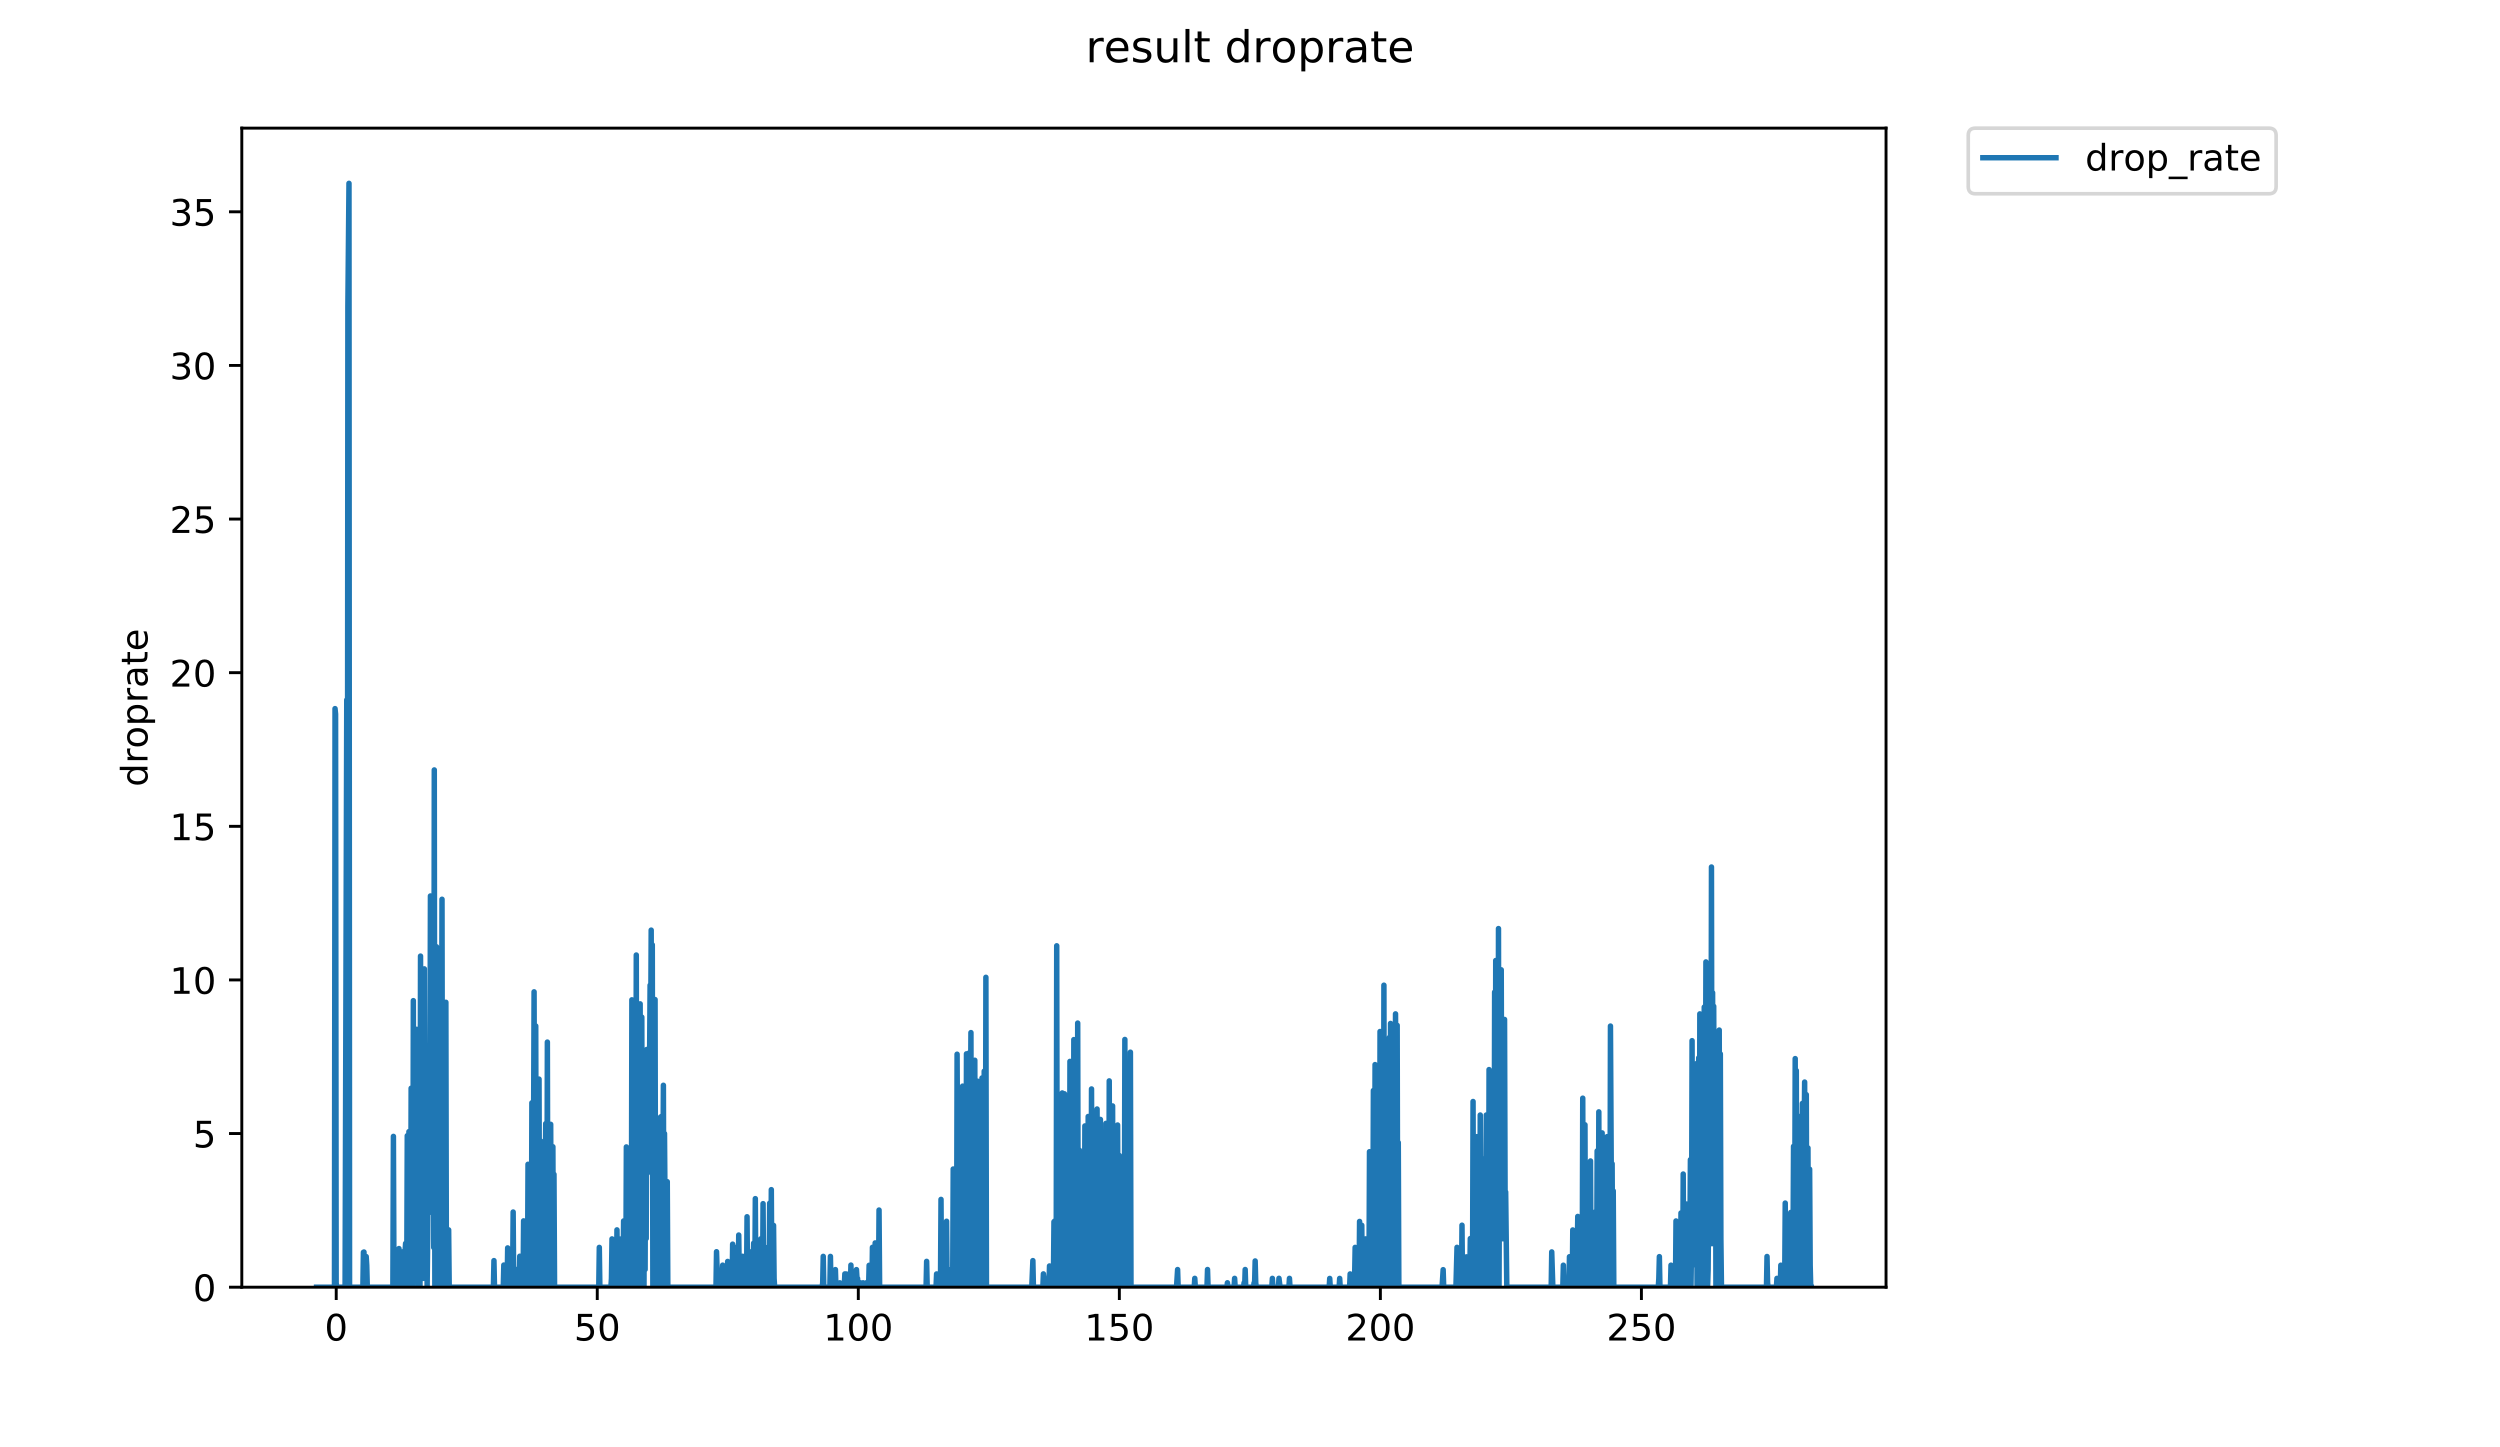 <?xml version="1.0" encoding="utf-8" standalone="no"?>
<!DOCTYPE svg PUBLIC "-//W3C//DTD SVG 1.1//EN"
  "http://www.w3.org/Graphics/SVG/1.1/DTD/svg11.dtd">
<!-- Created with matplotlib (https://matplotlib.org/) -->
<svg height="396pt" version="1.1" viewBox="0 0 684 396" width="684pt" xmlns="http://www.w3.org/2000/svg" xmlns:xlink="http://www.w3.org/1999/xlink">
 <defs>
  <style type="text/css">
*{stroke-linecap:butt;stroke-linejoin:round;}
  </style>
 </defs>
 <g id="figure_1">
  <g id="patch_1">
   <path d="M 0 396 
L 684 396 
L 684 0 
L 0 0 
z
" style="fill:#ffffff;"/>
  </g>
  <g id="axes_1">
   <g id="patch_2">
    <path d="M 66.159 352.174 
L 516.019 352.174 
L 516.019 35.062 
L 66.159 35.062 
z
" style="fill:#ffffff;"/>
   </g>
   <g id="matplotlib.axis_1">
    <g id="xtick_1">
     <g id="line2d_1">
      <defs>
       <path d="M 0 0 
L 0 3.5 
" id="mcf4b67a0f1" style="stroke:#000000;stroke-width:0.8;"/>
      </defs>
      <g>
       <use style="stroke:#000000;stroke-width:0.8;" x="91.991" xlink:href="#mcf4b67a0f1" y="352.174"/>
      </g>
     </g>
     <g id="text_1">
      <!-- 0 -->
      <defs>
       <path d="M 31.781 66.406 
Q 24.172 66.406 20.328 58.906 
Q 16.5 51.422 16.5 36.375 
Q 16.5 21.391 20.328 13.891 
Q 24.172 6.391 31.781 6.391 
Q 39.453 6.391 43.281 13.891 
Q 47.125 21.391 47.125 36.375 
Q 47.125 51.422 43.281 58.906 
Q 39.453 66.406 31.781 66.406 
z
M 31.781 74.219 
Q 44.047 74.219 50.516 64.516 
Q 56.984 54.828 56.984 36.375 
Q 56.984 17.969 50.516 8.266 
Q 44.047 -1.422 31.781 -1.422 
Q 19.531 -1.422 13.062 8.266 
Q 6.594 17.969 6.594 36.375 
Q 6.594 54.828 13.062 64.516 
Q 19.531 74.219 31.781 74.219 
z
" id="DejaVuSans-48"/>
      </defs>
      <g transform="translate(88.81 366.773)scale(0.1 -0.1)">
       <use xlink:href="#DejaVuSans-48"/>
      </g>
     </g>
    </g>
    <g id="xtick_2">
     <g id="line2d_2">
      <g>
       <use style="stroke:#000000;stroke-width:0.8;" x="163.411" xlink:href="#mcf4b67a0f1" y="352.174"/>
      </g>
     </g>
     <g id="text_2">
      <!-- 50 -->
      <defs>
       <path d="M 10.797 72.906 
L 49.516 72.906 
L 49.516 64.594 
L 19.828 64.594 
L 19.828 46.734 
Q 21.969 47.469 24.109 47.828 
Q 26.266 48.188 28.422 48.188 
Q 40.625 48.188 47.75 41.5 
Q 54.891 34.812 54.891 23.391 
Q 54.891 11.625 47.562 5.094 
Q 40.234 -1.422 26.906 -1.422 
Q 22.312 -1.422 17.547 -0.641 
Q 12.797 0.141 7.719 1.703 
L 7.719 11.625 
Q 12.109 9.234 16.797 8.062 
Q 21.484 6.891 26.703 6.891 
Q 35.156 6.891 40.078 11.328 
Q 45.016 15.766 45.016 23.391 
Q 45.016 31 40.078 35.438 
Q 35.156 39.891 26.703 39.891 
Q 22.75 39.891 18.812 39.016 
Q 14.891 38.141 10.797 36.281 
z
" id="DejaVuSans-53"/>
      </defs>
      <g transform="translate(157.049 366.773)scale(0.1 -0.1)">
       <use xlink:href="#DejaVuSans-53"/>
       <use x="63.623" xlink:href="#DejaVuSans-48"/>
      </g>
     </g>
    </g>
    <g id="xtick_3">
     <g id="line2d_3">
      <g>
       <use style="stroke:#000000;stroke-width:0.8;" x="234.831" xlink:href="#mcf4b67a0f1" y="352.174"/>
      </g>
     </g>
     <g id="text_3">
      <!-- 100 -->
      <defs>
       <path d="M 12.406 8.297 
L 28.516 8.297 
L 28.516 63.922 
L 10.984 60.406 
L 10.984 69.391 
L 28.422 72.906 
L 38.281 72.906 
L 38.281 8.297 
L 54.391 8.297 
L 54.391 0 
L 12.406 0 
z
" id="DejaVuSans-49"/>
      </defs>
      <g transform="translate(225.288 366.773)scale(0.1 -0.1)">
       <use xlink:href="#DejaVuSans-49"/>
       <use x="63.623" xlink:href="#DejaVuSans-48"/>
       <use x="127.246" xlink:href="#DejaVuSans-48"/>
      </g>
     </g>
    </g>
    <g id="xtick_4">
     <g id="line2d_4">
      <g>
       <use style="stroke:#000000;stroke-width:0.8;" x="306.252" xlink:href="#mcf4b67a0f1" y="352.174"/>
      </g>
     </g>
     <g id="text_4">
      <!-- 150 -->
      <g transform="translate(296.708 366.773)scale(0.1 -0.1)">
       <use xlink:href="#DejaVuSans-49"/>
       <use x="63.623" xlink:href="#DejaVuSans-53"/>
       <use x="127.246" xlink:href="#DejaVuSans-48"/>
      </g>
     </g>
    </g>
    <g id="xtick_5">
     <g id="line2d_5">
      <g>
       <use style="stroke:#000000;stroke-width:0.8;" x="377.672" xlink:href="#mcf4b67a0f1" y="352.174"/>
      </g>
     </g>
     <g id="text_5">
      <!-- 200 -->
      <defs>
       <path d="M 19.188 8.297 
L 53.609 8.297 
L 53.609 0 
L 7.328 0 
L 7.328 8.297 
Q 12.938 14.109 22.625 23.891 
Q 32.328 33.688 34.812 36.531 
Q 39.547 41.844 41.422 45.531 
Q 43.312 49.219 43.312 52.781 
Q 43.312 58.594 39.234 62.25 
Q 35.156 65.922 28.609 65.922 
Q 23.969 65.922 18.812 64.312 
Q 13.672 62.703 7.812 59.422 
L 7.812 69.391 
Q 13.766 71.781 18.938 73 
Q 24.125 74.219 28.422 74.219 
Q 39.75 74.219 46.484 68.547 
Q 53.219 62.891 53.219 53.422 
Q 53.219 48.922 51.531 44.891 
Q 49.859 40.875 45.406 35.406 
Q 44.188 33.984 37.641 27.219 
Q 31.109 20.453 19.188 8.297 
z
" id="DejaVuSans-50"/>
      </defs>
      <g transform="translate(368.128 366.773)scale(0.1 -0.1)">
       <use xlink:href="#DejaVuSans-50"/>
       <use x="63.623" xlink:href="#DejaVuSans-48"/>
       <use x="127.246" xlink:href="#DejaVuSans-48"/>
      </g>
     </g>
    </g>
    <g id="xtick_6">
     <g id="line2d_6">
      <g>
       <use style="stroke:#000000;stroke-width:0.8;" x="449.092" xlink:href="#mcf4b67a0f1" y="352.174"/>
      </g>
     </g>
     <g id="text_6">
      <!-- 250 -->
      <g transform="translate(439.548 366.773)scale(0.1 -0.1)">
       <use xlink:href="#DejaVuSans-50"/>
       <use x="63.623" xlink:href="#DejaVuSans-53"/>
       <use x="127.246" xlink:href="#DejaVuSans-48"/>
      </g>
     </g>
    </g>
   </g>
   <g id="matplotlib.axis_2">
    <g id="ytick_1">
     <g id="line2d_7">
      <defs>
       <path d="M 0 0 
L -3.5 0 
" id="m6156bc38c0" style="stroke:#000000;stroke-width:0.8;"/>
      </defs>
      <g>
       <use style="stroke:#000000;stroke-width:0.8;" x="66.159" xlink:href="#m6156bc38c0" y="352.174"/>
      </g>
     </g>
     <g id="text_7">
      <!-- 0 -->
      <g transform="translate(52.796 355.973)scale(0.1 -0.1)">
       <use xlink:href="#DejaVuSans-48"/>
      </g>
     </g>
    </g>
    <g id="ytick_2">
     <g id="line2d_8">
      <g>
       <use style="stroke:#000000;stroke-width:0.8;" x="66.159" xlink:href="#m6156bc38c0" y="310.142"/>
      </g>
     </g>
     <g id="text_8">
      <!-- 5 -->
      <g transform="translate(52.796 313.942)scale(0.1 -0.1)">
       <use xlink:href="#DejaVuSans-53"/>
      </g>
     </g>
    </g>
    <g id="ytick_3">
     <g id="line2d_9">
      <g>
       <use style="stroke:#000000;stroke-width:0.8;" x="66.159" xlink:href="#m6156bc38c0" y="268.11"/>
      </g>
     </g>
     <g id="text_9">
      <!-- 10 -->
      <g transform="translate(46.434 271.91)scale(0.1 -0.1)">
       <use xlink:href="#DejaVuSans-49"/>
       <use x="63.623" xlink:href="#DejaVuSans-48"/>
      </g>
     </g>
    </g>
    <g id="ytick_4">
     <g id="line2d_10">
      <g>
       <use style="stroke:#000000;stroke-width:0.8;" x="66.159" xlink:href="#m6156bc38c0" y="226.079"/>
      </g>
     </g>
     <g id="text_10">
      <!-- 15 -->
      <g transform="translate(46.434 229.878)scale(0.1 -0.1)">
       <use xlink:href="#DejaVuSans-49"/>
       <use x="63.623" xlink:href="#DejaVuSans-53"/>
      </g>
     </g>
    </g>
    <g id="ytick_5">
     <g id="line2d_11">
      <g>
       <use style="stroke:#000000;stroke-width:0.8;" x="66.159" xlink:href="#m6156bc38c0" y="184.047"/>
      </g>
     </g>
     <g id="text_11">
      <!-- 20 -->
      <g transform="translate(46.434 187.846)scale(0.1 -0.1)">
       <use xlink:href="#DejaVuSans-50"/>
       <use x="63.623" xlink:href="#DejaVuSans-48"/>
      </g>
     </g>
    </g>
    <g id="ytick_6">
     <g id="line2d_12">
      <g>
       <use style="stroke:#000000;stroke-width:0.8;" x="66.159" xlink:href="#m6156bc38c0" y="142.015"/>
      </g>
     </g>
     <g id="text_12">
      <!-- 25 -->
      <g transform="translate(46.434 145.814)scale(0.1 -0.1)">
       <use xlink:href="#DejaVuSans-50"/>
       <use x="63.623" xlink:href="#DejaVuSans-53"/>
      </g>
     </g>
    </g>
    <g id="ytick_7">
     <g id="line2d_13">
      <g>
       <use style="stroke:#000000;stroke-width:0.8;" x="66.159" xlink:href="#m6156bc38c0" y="99.983"/>
      </g>
     </g>
     <g id="text_13">
      <!-- 30 -->
      <defs>
       <path d="M 40.578 39.312 
Q 47.656 37.797 51.625 33 
Q 55.609 28.219 55.609 21.188 
Q 55.609 10.406 48.188 4.484 
Q 40.766 -1.422 27.094 -1.422 
Q 22.516 -1.422 17.656 -0.516 
Q 12.797 0.391 7.625 2.203 
L 7.625 11.719 
Q 11.719 9.328 16.594 8.109 
Q 21.484 6.891 26.812 6.891 
Q 36.078 6.891 40.938 10.547 
Q 45.797 14.203 45.797 21.188 
Q 45.797 27.641 41.281 31.266 
Q 36.766 34.906 28.719 34.906 
L 20.219 34.906 
L 20.219 43.016 
L 29.109 43.016 
Q 36.375 43.016 40.234 45.922 
Q 44.094 48.828 44.094 54.297 
Q 44.094 59.906 40.109 62.906 
Q 36.141 65.922 28.719 65.922 
Q 24.656 65.922 20.016 65.031 
Q 15.375 64.156 9.812 62.312 
L 9.812 71.094 
Q 15.438 72.656 20.344 73.438 
Q 25.25 74.219 29.594 74.219 
Q 40.828 74.219 47.359 69.109 
Q 53.906 64.016 53.906 55.328 
Q 53.906 49.266 50.438 45.094 
Q 46.969 40.922 40.578 39.312 
z
" id="DejaVuSans-51"/>
      </defs>
      <g transform="translate(46.434 103.782)scale(0.1 -0.1)">
       <use xlink:href="#DejaVuSans-51"/>
       <use x="63.623" xlink:href="#DejaVuSans-48"/>
      </g>
     </g>
    </g>
    <g id="ytick_8">
     <g id="line2d_14">
      <g>
       <use style="stroke:#000000;stroke-width:0.8;" x="66.159" xlink:href="#m6156bc38c0" y="57.951"/>
      </g>
     </g>
     <g id="text_14">
      <!-- 35 -->
      <g transform="translate(46.434 61.75)scale(0.1 -0.1)">
       <use xlink:href="#DejaVuSans-51"/>
       <use x="63.623" xlink:href="#DejaVuSans-53"/>
      </g>
     </g>
    </g>
    <g id="text_15">
     <!-- droprate -->
     <defs>
      <path d="M 45.406 46.391 
L 45.406 75.984 
L 54.391 75.984 
L 54.391 0 
L 45.406 0 
L 45.406 8.203 
Q 42.578 3.328 38.25 0.953 
Q 33.938 -1.422 27.875 -1.422 
Q 17.969 -1.422 11.734 6.484 
Q 5.516 14.406 5.516 27.297 
Q 5.516 40.188 11.734 48.094 
Q 17.969 56 27.875 56 
Q 33.938 56 38.25 53.625 
Q 42.578 51.266 45.406 46.391 
z
M 14.797 27.297 
Q 14.797 17.391 18.875 11.75 
Q 22.953 6.109 30.078 6.109 
Q 37.203 6.109 41.297 11.75 
Q 45.406 17.391 45.406 27.297 
Q 45.406 37.203 41.297 42.844 
Q 37.203 48.484 30.078 48.484 
Q 22.953 48.484 18.875 42.844 
Q 14.797 37.203 14.797 27.297 
z
" id="DejaVuSans-100"/>
      <path d="M 41.109 46.297 
Q 39.594 47.172 37.812 47.578 
Q 36.031 48 33.891 48 
Q 26.266 48 22.188 43.047 
Q 18.109 38.094 18.109 28.812 
L 18.109 0 
L 9.078 0 
L 9.078 54.688 
L 18.109 54.688 
L 18.109 46.188 
Q 20.953 51.172 25.484 53.578 
Q 30.031 56 36.531 56 
Q 37.453 56 38.578 55.875 
Q 39.703 55.766 41.062 55.516 
z
" id="DejaVuSans-114"/>
      <path d="M 30.609 48.391 
Q 23.391 48.391 19.188 42.75 
Q 14.984 37.109 14.984 27.297 
Q 14.984 17.484 19.156 11.844 
Q 23.344 6.203 30.609 6.203 
Q 37.797 6.203 41.984 11.859 
Q 46.188 17.531 46.188 27.297 
Q 46.188 37.016 41.984 42.703 
Q 37.797 48.391 30.609 48.391 
z
M 30.609 56 
Q 42.328 56 49.016 48.375 
Q 55.719 40.766 55.719 27.297 
Q 55.719 13.875 49.016 6.219 
Q 42.328 -1.422 30.609 -1.422 
Q 18.844 -1.422 12.172 6.219 
Q 5.516 13.875 5.516 27.297 
Q 5.516 40.766 12.172 48.375 
Q 18.844 56 30.609 56 
z
" id="DejaVuSans-111"/>
      <path d="M 18.109 8.203 
L 18.109 -20.797 
L 9.078 -20.797 
L 9.078 54.688 
L 18.109 54.688 
L 18.109 46.391 
Q 20.953 51.266 25.266 53.625 
Q 29.594 56 35.594 56 
Q 45.562 56 51.781 48.094 
Q 58.016 40.188 58.016 27.297 
Q 58.016 14.406 51.781 6.484 
Q 45.562 -1.422 35.594 -1.422 
Q 29.594 -1.422 25.266 0.953 
Q 20.953 3.328 18.109 8.203 
z
M 48.688 27.297 
Q 48.688 37.203 44.609 42.844 
Q 40.531 48.484 33.406 48.484 
Q 26.266 48.484 22.188 42.844 
Q 18.109 37.203 18.109 27.297 
Q 18.109 17.391 22.188 11.75 
Q 26.266 6.109 33.406 6.109 
Q 40.531 6.109 44.609 11.75 
Q 48.688 17.391 48.688 27.297 
z
" id="DejaVuSans-112"/>
      <path d="M 34.281 27.484 
Q 23.391 27.484 19.188 25 
Q 14.984 22.516 14.984 16.5 
Q 14.984 11.719 18.141 8.906 
Q 21.297 6.109 26.703 6.109 
Q 34.188 6.109 38.703 11.406 
Q 43.219 16.703 43.219 25.484 
L 43.219 27.484 
z
M 52.203 31.203 
L 52.203 0 
L 43.219 0 
L 43.219 8.297 
Q 40.141 3.328 35.547 0.953 
Q 30.953 -1.422 24.312 -1.422 
Q 15.922 -1.422 10.953 3.297 
Q 6 8.016 6 15.922 
Q 6 25.141 12.172 29.828 
Q 18.359 34.516 30.609 34.516 
L 43.219 34.516 
L 43.219 35.406 
Q 43.219 41.609 39.141 45 
Q 35.062 48.391 27.688 48.391 
Q 23 48.391 18.547 47.266 
Q 14.109 46.141 10.016 43.891 
L 10.016 52.203 
Q 14.938 54.109 19.578 55.047 
Q 24.219 56 28.609 56 
Q 40.484 56 46.344 49.844 
Q 52.203 43.703 52.203 31.203 
z
" id="DejaVuSans-97"/>
      <path d="M 18.312 70.219 
L 18.312 54.688 
L 36.812 54.688 
L 36.812 47.703 
L 18.312 47.703 
L 18.312 18.016 
Q 18.312 11.328 20.141 9.422 
Q 21.969 7.516 27.594 7.516 
L 36.812 7.516 
L 36.812 0 
L 27.594 0 
Q 17.188 0 13.234 3.875 
Q 9.281 7.766 9.281 18.016 
L 9.281 47.703 
L 2.688 47.703 
L 2.688 54.688 
L 9.281 54.688 
L 9.281 70.219 
z
" id="DejaVuSans-116"/>
      <path d="M 56.203 29.594 
L 56.203 25.203 
L 14.891 25.203 
Q 15.484 15.922 20.484 11.062 
Q 25.484 6.203 34.422 6.203 
Q 39.594 6.203 44.453 7.469 
Q 49.312 8.734 54.109 11.281 
L 54.109 2.781 
Q 49.266 0.734 44.188 -0.344 
Q 39.109 -1.422 33.891 -1.422 
Q 20.797 -1.422 13.156 6.188 
Q 5.516 13.812 5.516 26.812 
Q 5.516 40.234 12.766 48.109 
Q 20.016 56 32.328 56 
Q 43.359 56 49.781 48.891 
Q 56.203 41.797 56.203 29.594 
z
M 47.219 32.234 
Q 47.125 39.594 43.094 43.984 
Q 39.062 48.391 32.422 48.391 
Q 24.906 48.391 20.391 44.141 
Q 15.875 39.891 15.188 32.172 
z
" id="DejaVuSans-101"/>
     </defs>
     <g transform="translate(40.354 215.236)rotate(-90)scale(0.1 -0.1)">
      <use xlink:href="#DejaVuSans-100"/>
      <use x="63.477" xlink:href="#DejaVuSans-114"/>
      <use x="104.559" xlink:href="#DejaVuSans-111"/>
      <use x="165.74" xlink:href="#DejaVuSans-112"/>
      <use x="229.217" xlink:href="#DejaVuSans-114"/>
      <use x="270.33" xlink:href="#DejaVuSans-97"/>
      <use x="331.609" xlink:href="#DejaVuSans-116"/>
      <use x="370.818" xlink:href="#DejaVuSans-101"/>
     </g>
    </g>
   </g>
   <g id="line2d_15">
    <path clip-path="url(#pba460efc8a)" d="M 86.607 352.174 
L 91.513 352.174 
L 91.664 193.88 
L 91.814 195.384 
L 91.97 351.002 
L 92.129 352.174 
L 94.417 352.174 
L 94.873 191.482 
L 95.026 310.322 
L 95.178 83.835 
L 95.482 50.163 
L 95.638 352.174 
L 99.279 352.174 
L 99.431 342.621 
L 99.582 342.553 
L 99.736 352.174 
L 100.038 352.174 
L 100.191 343.804 
L 100.341 346.152 
L 100.494 352.174 
L 107.487 352.174 
L 107.638 310.916 
L 107.793 352.174 
L 108.999 352.174 
L 109.154 341.607 
L 109.305 352.174 
L 109.912 352.174 
L 110.062 342.512 
L 110.214 352.174 
L 110.668 352.174 
L 110.818 342.526 
L 110.97 340.199 
L 111.122 352.174 
L 111.273 352.174 
L 111.427 310.734 
L 111.578 343.792 
L 111.73 352.174 
L 111.884 309.61 
L 112.186 352.174 
L 112.336 350.965 
L 112.487 297.744 
L 112.637 308.693 
L 112.787 352.174 
L 112.938 352.174 
L 113.089 273.779 
L 113.239 346.126 
L 113.39 342.512 
L 113.692 282.422 
L 113.843 342.512 
L 113.995 281.623 
L 114.146 322.108 
L 114.297 326.81 
L 114.448 352.174 
L 114.599 330.465 
L 114.903 352.174 
L 115.054 261.588 
L 115.354 348.551 
L 115.505 291.697 
L 115.655 349.762 
L 115.805 279.601 
L 115.956 349.752 
L 116.106 265.087 
L 116.259 322.449 
L 116.561 335.289 
L 116.711 313.524 
L 116.862 352.174 
L 117.013 338.888 
L 117.164 286.03 
L 117.314 319.516 
L 117.617 304.206 
L 117.767 245.14 
L 117.918 331.671 
L 118.219 255.41 
L 118.369 301.373 
L 118.52 287.046 
L 118.67 341.319 
L 118.821 210.657 
L 118.972 352.174 
L 119.125 284.781 
L 119.276 323.187 
L 119.426 259.039 
L 119.576 352.174 
L 119.727 300.238 
L 120.029 352.174 
L 120.179 324.355 
L 120.33 327.983 
L 120.483 336.673 
L 120.634 307.74 
L 120.784 302.654 
L 120.935 246.039 
L 121.086 352.174 
L 121.236 312.144 
L 121.386 320.771 
L 121.537 303.792 
L 121.687 352.174 
L 121.838 329.193 
L 121.989 274.226 
L 122.14 352.174 
L 122.598 352.174 
L 122.749 336.495 
L 122.904 352.174 
L 134.995 352.174 
L 135.144 344.906 
L 135.294 352.174 
L 137.694 352.174 
L 137.844 346.118 
L 137.994 352.174 
L 138.745 352.174 
L 138.897 341.427 
L 139.049 352.174 
L 140.099 352.174 
L 140.249 349.752 
L 140.399 331.612 
L 140.55 352.174 
L 141.151 352.174 
L 141.301 347.336 
L 141.452 352.174 
L 141.602 352.174 
L 141.752 347.336 
L 141.904 352.174 
L 142.055 352.174 
L 142.205 343.707 
L 142.654 352.174 
L 142.804 348.535 
L 142.954 352.174 
L 143.105 352.174 
L 143.255 334.031 
L 143.409 352.174 
L 143.561 352.174 
L 143.711 340.096 
L 143.861 352.174 
L 144.312 352.174 
L 144.464 318.549 
L 144.614 346.144 
L 144.768 352.174 
L 145.069 321.892 
L 145.219 352.174 
L 145.37 352.174 
L 145.521 301.736 
L 145.673 352.174 
L 145.823 303.862 
L 145.974 312.487 
L 146.125 271.367 
L 146.276 324.434 
L 146.426 309.901 
L 146.576 280.708 
L 146.727 352.174 
L 146.877 300.164 
L 147.028 312.374 
L 147.179 352.174 
L 147.329 352.174 
L 147.479 295.243 
L 147.631 352.174 
L 147.782 352.174 
L 147.932 312.202 
L 148.082 352.174 
L 148.534 352.174 
L 148.685 323.228 
L 148.845 328.254 
L 149.005 339.678 
L 149.307 307.421 
L 149.608 352.174 
L 149.759 285.115 
L 149.91 352.174 
L 150.06 352.174 
L 150.211 313.524 
L 150.361 352.174 
L 150.515 347.445 
L 150.666 307.613 
L 150.816 346.118 
L 150.966 348.546 
L 151.117 317.097 
L 151.268 313.745 
L 151.419 352.174 
L 151.569 321.288 
L 151.727 352.174 
L 163.82 352.174 
L 163.97 341.288 
L 164.121 352.174 
L 167.14 352.174 
L 167.291 349.765 
L 167.443 338.964 
L 167.593 352.174 
L 168.649 352.174 
L 168.799 336.495 
L 168.951 352.174 
L 169.556 352.174 
L 169.708 339.002 
L 169.859 352.174 
L 170.315 352.174 
L 170.466 349.765 
L 170.616 334.057 
L 170.767 352.174 
L 171.219 352.174 
L 171.371 313.8 
L 171.672 352.174 
L 172.126 352.174 
L 172.277 323.393 
L 172.427 323.103 
L 172.578 347.329 
L 172.728 349.759 
L 172.879 273.553 
L 173.18 340.113 
L 173.482 317.097 
L 173.633 352.174 
L 173.786 292.723 
L 173.936 334.083 
L 174.088 261.294 
L 174.241 352.174 
L 174.391 285.935 
L 174.543 287.139 
L 174.844 352.174 
L 174.995 338.907 
L 175.146 274.651 
L 175.296 352.174 
L 175.445 352.174 
L 175.596 278.285 
L 175.746 352.174 
L 175.897 328.053 
L 176.047 329.193 
L 176.2 352.174 
L 176.351 290.752 
L 176.501 347.336 
L 176.651 302.583 
L 176.801 338.85 
L 176.952 287.139 
L 177.104 320.995 
L 177.258 320.116 
L 177.411 298.819 
L 177.713 291.784 
L 177.866 269.547 
L 178.016 284.537 
L 178.166 254.482 
L 178.316 320.681 
L 178.468 258.503 
L 178.618 352.174 
L 178.769 286.952 
L 178.919 292.906 
L 179.073 326.163 
L 179.226 273.476 
L 179.376 352.174 
L 179.526 308.568 
L 179.676 352.174 
L 179.977 308.693 
L 180.128 352.174 
L 180.28 349.776 
L 180.432 325.942 
L 180.587 329.836 
L 180.743 305.601 
L 180.899 352.174 
L 181.05 305.405 
L 181.202 310.142 
L 181.353 324.632 
L 181.504 296.932 
L 181.656 352.174 
L 181.807 310.142 
L 182.111 352.174 
L 182.413 352.174 
L 182.564 323.311 
L 182.716 352.174 
L 195.891 352.174 
L 196.041 342.47 
L 196.345 352.174 
L 197.412 352.174 
L 197.727 346.144 
L 197.878 352.174 
L 198.935 352.174 
L 199.091 345.13 
L 199.242 352.174 
L 200.295 352.174 
L 200.45 340.401 
L 200.6 352.174 
L 201.209 352.174 
L 201.359 341.304 
L 201.509 352.174 
L 201.965 352.174 
L 202.117 337.906 
L 202.27 349.796 
L 202.421 352.174 
L 202.874 352.174 
L 203.025 344.938 
L 203.175 343.719 
L 203.329 352.174 
L 203.48 352.174 
L 203.631 349.762 
L 203.784 352.174 
L 204.24 352.174 
L 204.391 332.905 
L 204.541 352.174 
L 204.993 352.174 
L 205.143 342.498 
L 205.295 342.553 
L 205.447 352.174 
L 205.901 352.174 
L 206.201 340.131 
L 206.354 352.174 
L 206.506 352.174 
L 206.656 327.948 
L 206.807 352.174 
L 206.958 352.174 
L 207.111 343.898 
L 207.262 352.174 
L 207.412 352.174 
L 207.566 345.05 
L 207.716 352.174 
L 207.867 352.174 
L 208.018 350.968 
L 208.169 338.945 
L 208.321 352.174 
L 208.623 352.174 
L 208.774 329.324 
L 208.925 350.97 
L 209.076 352.174 
L 209.227 352.174 
L 209.377 344.906 
L 209.527 350.965 
L 209.677 352.174 
L 209.828 341.351 
L 209.979 350.97 
L 210.129 352.174 
L 210.279 352.174 
L 210.431 349.783 
L 210.582 329.193 
L 210.732 352.174 
L 210.882 352.174 
L 211.032 325.487 
L 211.186 352.174 
L 211.491 352.174 
L 211.641 335.265 
L 211.792 349.765 
L 211.946 352.174 
L 224.936 352.174 
L 225.087 350.97 
L 225.238 343.744 
L 225.389 352.174 
L 227.053 352.174 
L 227.204 343.756 
L 227.355 352.174 
L 228.265 352.174 
L 228.567 347.364 
L 228.717 352.174 
L 229.633 352.174 
L 229.785 350.978 
L 229.939 352.174 
L 230.997 352.174 
L 231.147 348.546 
L 231.297 348.54 
L 231.448 352.174 
L 231.599 348.566 
L 231.75 352.174 
L 232.659 352.174 
L 232.81 346.126 
L 232.961 352.174 
L 233.721 352.174 
L 233.872 348.566 
L 234.023 352.174 
L 234.325 347.364 
L 234.476 349.765 
L 234.627 349.769 
L 234.779 352.174 
L 235.233 352.174 
L 235.383 350.963 
L 235.534 352.174 
L 235.986 352.174 
L 236.137 350.973 
L 236.288 352.174 
L 236.89 352.174 
L 237.041 350.966 
L 237.191 352.174 
L 237.644 352.174 
L 237.795 346.187 
L 237.946 352.174 
L 238.547 352.174 
L 238.697 341.273 
L 238.847 352.174 
L 239.299 352.174 
L 239.449 340.061 
L 239.6 350.963 
L 239.75 352.174 
L 239.9 341.288 
L 240.2 352.174 
L 240.35 352.174 
L 240.506 331.07 
L 240.665 352.174 
L 253.372 352.174 
L 253.527 345.11 
L 253.681 352.174 
L 256.098 352.174 
L 256.249 348.556 
L 256.401 348.582 
L 256.553 352.174 
L 257.31 352.174 
L 257.461 328.156 
L 257.614 352.174 
L 258.829 352.174 
L 258.981 334.135 
L 259.132 352.174 
L 259.889 352.174 
L 260.041 347.377 
L 260.192 352.174 
L 260.647 352.174 
L 260.799 319.842 
L 260.951 352.174 
L 261.101 352.174 
L 261.252 348.556 
L 261.405 325.942 
L 261.557 352.174 
L 261.708 352.174 
L 261.86 288.435 
L 262.161 352.174 
L 262.313 311.226 
L 262.614 352.174 
L 262.765 312.487 
L 262.916 329.324 
L 263.067 305.339 
L 263.218 352.174 
L 263.371 297.168 
L 263.521 340.113 
L 263.671 306.145 
L 263.821 352.174 
L 263.972 311.049 
L 264.123 314.732 
L 264.274 352.174 
L 264.427 288.328 
L 264.888 352.174 
L 265.042 288.148 
L 265.197 348.667 
L 265.649 282.521 
L 265.799 352.174 
L 266.102 309.656 
L 266.252 343.707 
L 266.402 313.524 
L 266.553 332.793 
L 266.705 290.082 
L 266.856 352.174 
L 267.159 299.485 
L 267.311 352.174 
L 267.462 295.812 
L 267.613 324.514 
L 267.764 307.549 
L 267.915 352.174 
L 268.216 303.722 
L 268.368 352.174 
L 268.522 348.612 
L 268.674 294.939 
L 268.824 352.174 
L 268.976 352.174 
L 269.131 346.296 
L 269.281 293.076 
L 269.434 352.174 
L 269.585 352.174 
L 269.738 267.394 
L 269.889 352.174 
L 282.292 352.174 
L 282.593 344.906 
L 282.743 352.174 
L 285.324 352.174 
L 285.474 348.535 
L 285.624 349.755 
L 285.776 352.174 
L 286.989 352.174 
L 287.146 346.369 
L 287.298 352.174 
L 288.056 352.174 
L 288.209 350.98 
L 288.361 334.288 
L 288.514 334.109 
L 288.664 352.174 
L 288.965 352.174 
L 289.117 258.77 
L 289.268 352.174 
L 289.873 352.174 
L 290.027 321.26 
L 290.177 352.174 
L 290.481 352.174 
L 290.631 299.03 
L 290.782 349.755 
L 290.932 352.174 
L 291.082 352.174 
L 291.233 299.259 
L 291.384 352.174 
L 291.535 352.174 
L 291.686 336.562 
L 291.987 352.174 
L 292.137 307.485 
L 292.588 352.174 
L 292.738 290.398 
L 292.889 350.968 
L 293.04 352.174 
L 293.19 352.174 
L 293.345 314.286 
L 293.497 352.174 
L 293.648 352.174 
L 293.798 284.439 
L 293.949 352.174 
L 294.105 352.174 
L 294.406 335.289 
L 294.557 352.174 
L 294.708 352.174 
L 294.859 279.913 
L 295.009 352.174 
L 295.16 352.174 
L 295.31 314.678 
L 295.463 352.174 
L 295.614 352.174 
L 295.764 321.979 
L 295.915 352.174 
L 296.065 352.174 
L 296.366 325.602 
L 296.517 352.174 
L 296.668 352.174 
L 296.821 308.056 
L 296.972 352.174 
L 297.122 352.174 
L 297.273 344.917 
L 297.423 352.174 
L 297.577 352.174 
L 297.728 305.472 
L 297.88 352.174 
L 298.485 352.174 
L 298.639 297.94 
L 298.789 352.174 
L 298.94 352.174 
L 299.097 312.642 
L 299.4 352.174 
L 299.551 352.174 
L 299.701 309.901 
L 299.852 352.174 
L 300.004 352.174 
L 300.157 303.424 
L 300.307 352.174 
L 300.461 352.174 
L 300.616 309.966 
L 300.767 352.174 
L 300.918 352.174 
L 301.068 306.277 
L 301.218 352.174 
L 301.373 352.174 
L 301.524 319.98 
L 301.831 352.174 
L 302.434 352.174 
L 302.584 307.356 
L 302.735 352.174 
L 302.885 352.174 
L 303.036 319.516 
L 303.186 352.174 
L 303.338 352.174 
L 303.489 295.731 
L 303.644 352.174 
L 303.795 352.174 
L 303.946 342.526 
L 304.1 352.174 
L 304.253 352.174 
L 304.403 302.583 
L 304.553 352.174 
L 304.709 352.174 
L 304.86 333.069 
L 305.011 348.556 
L 305.164 352.174 
L 305.317 318.929 
L 305.468 347.384 
L 305.621 352.174 
L 305.773 307.804 
L 305.926 347.411 
L 306.078 352.174 
L 306.235 316.13 
L 306.54 352.174 
L 306.692 352.174 
L 306.845 321.216 
L 306.997 352.174 
L 307.15 352.174 
L 307.302 329.487 
L 307.454 352.174 
L 307.606 352.174 
L 307.759 284.4 
L 307.912 352.174 
L 308.214 320.906 
L 308.366 352.174 
L 308.518 352.174 
L 308.669 296.853 
L 308.821 342.635 
L 308.975 352.174 
L 309.126 352.174 
L 309.279 287.876 
L 309.438 352.174 
L 321.891 352.174 
L 322.193 347.35 
L 322.346 352.174 
L 326.739 352.174 
L 326.89 349.759 
L 327.044 352.174 
L 330.227 352.174 
L 330.378 347.343 
L 330.53 352.174 
L 335.672 352.174 
L 335.822 350.965 
L 335.973 352.174 
L 337.641 352.174 
L 337.791 349.762 
L 337.943 352.174 
L 340.229 352.174 
L 340.38 350.97 
L 340.531 352.174 
L 340.681 347.343 
L 340.832 352.174 
L 342.957 352.174 
L 343.111 350.997 
L 343.262 350.97 
L 343.414 344.999 
L 343.567 350.98 
L 343.719 352.174 
L 347.971 352.174 
L 348.121 349.762 
L 348.272 352.174 
L 349.778 352.174 
L 349.928 349.748 
L 350.228 352.174 
L 352.643 352.174 
L 352.794 349.759 
L 352.945 352.174 
L 363.659 352.174 
L 363.811 349.779 
L 363.963 352.174 
L 366.383 352.174 
L 366.534 349.776 
L 366.685 352.174 
L 369.251 352.174 
L 369.402 348.546 
L 369.553 352.174 
L 370.467 352.174 
L 370.617 349.769 
L 370.768 341.288 
L 370.92 352.174 
L 371.827 352.174 
L 371.978 334.186 
L 372.129 352.174 
L 372.43 352.174 
L 372.58 335.24 
L 372.731 352.174 
L 373.332 352.174 
L 373.483 341.273 
L 373.634 338.964 
L 373.785 352.174 
L 374.087 352.174 
L 374.238 343.756 
L 374.39 352.174 
L 374.541 352.174 
L 374.693 315.105 
L 374.844 352.174 
L 374.997 352.174 
L 375.302 339.002 
L 375.454 352.174 
L 375.607 340.25 
L 375.759 298.364 
L 375.911 352.174 
L 376.064 352.174 
L 376.216 291.276 
L 376.366 352.174 
L 376.667 352.174 
L 376.825 297.977 
L 376.976 348.582 
L 377.127 330.496 
L 377.277 332.821 
L 377.427 344.896 
L 377.578 282.222 
L 377.729 352.174 
L 377.879 302.439 
L 378.03 328.122 
L 378.183 325.904 
L 378.334 352.174 
L 378.486 350.98 
L 378.638 269.547 
L 378.789 352.174 
L 378.941 331.846 
L 379.093 328.224 
L 379.243 332.394 
L 379.394 327.983 
L 379.544 352.174 
L 379.695 346.144 
L 379.998 300.755 
L 380.15 283.82 
L 380.301 340.148 
L 380.452 280.016 
L 380.604 352.174 
L 380.755 295.488 
L 380.906 352.174 
L 381.056 330.496 
L 381.208 324.632 
L 381.36 342.581 
L 381.511 302.937 
L 381.663 352.174 
L 381.813 277.397 
L 382.115 334.083 
L 382.267 280.529 
L 382.419 352.174 
L 382.57 312.601 
L 382.724 352.174 
L 394.545 352.174 
L 394.848 347.384 
L 395 352.174 
L 398.34 352.174 
L 398.64 341.273 
L 398.79 352.174 
L 399.851 352.174 
L 400.001 335.216 
L 400.153 352.174 
L 401.066 352.174 
L 401.218 343.875 
L 401.369 352.174 
L 401.521 352.174 
L 401.672 344.958 
L 401.823 352.174 
L 401.973 352.174 
L 402.125 349.789 
L 402.276 338.869 
L 402.427 352.174 
L 402.727 352.174 
L 402.877 350.963 
L 403.028 301.373 
L 403.178 352.174 
L 403.329 352.174 
L 403.48 334.057 
L 403.631 346.161 
L 403.781 338.869 
L 403.932 352.174 
L 404.082 310.99 
L 404.232 352.174 
L 404.383 352.174 
L 404.542 318.733 
L 404.694 352.174 
L 404.845 352.174 
L 404.995 305.069 
L 405.146 342.498 
L 405.296 337.618 
L 405.446 352.174 
L 405.596 317.047 
L 405.746 352.174 
L 405.896 335.24 
L 406.046 338.85 
L 406.347 324.355 
L 406.497 331.582 
L 406.648 305.069 
L 406.799 352.174 
L 407.101 308.755 
L 407.252 352.174 
L 407.405 292.639 
L 407.558 298.516 
L 407.708 331.7 
L 407.859 332.849 
L 408.01 347.371 
L 408.163 324.749 
L 408.315 352.174 
L 408.468 299.709 
L 408.621 306.991 
L 408.774 350.985 
L 408.927 271.435 
L 409.079 350.978 
L 409.23 262.796 
L 409.382 352.174 
L 409.534 271.483 
L 409.684 284.73 
L 409.835 352.174 
L 409.985 254.059 
L 410.136 352.174 
L 410.286 309.84 
L 410.438 317.248 
L 410.588 313.58 
L 410.739 265.336 
L 410.889 319.563 
L 411.039 315.888 
L 411.19 338.926 
L 411.341 286.03 
L 411.493 337.722 
L 411.644 278.919 
L 411.795 328.156 
L 411.949 326.126 
L 412.26 352.174 
L 424.404 352.174 
L 424.555 342.526 
L 424.856 352.174 
L 427.584 352.174 
L 427.735 346.161 
L 427.888 352.174 
L 429.252 352.174 
L 429.405 343.839 
L 429.557 352.174 
L 430.159 352.174 
L 430.311 336.518 
L 430.463 352.174 
L 431.376 352.174 
L 431.676 332.821 
L 431.829 352.174 
L 432.283 352.174 
L 432.433 335.265 
L 432.586 334.263 
L 432.736 352.174 
L 432.887 352.174 
L 433.038 300.461 
L 433.19 352.174 
L 433.342 352.174 
L 433.494 336.629 
L 433.646 307.74 
L 433.797 352.174 
L 433.948 352.174 
L 434.101 319.022 
L 434.254 352.174 
L 435.01 352.174 
L 435.163 317.644 
L 435.316 352.174 
L 435.92 352.174 
L 436.073 334.237 
L 436.224 352.174 
L 436.375 352.174 
L 436.526 331.552 
L 436.677 352.174 
L 436.829 352.174 
L 436.979 314.893 
L 437.132 352.174 
L 437.285 352.174 
L 437.436 304.206 
L 437.589 352.174 
L 437.739 352.174 
L 437.891 326.883 
L 438.042 352.174 
L 438.192 352.174 
L 438.343 309.961 
L 438.497 343.863 
L 438.649 352.174 
L 438.799 352.174 
L 438.95 348.561 
L 439.101 352.174 
L 439.252 317.298 
L 439.406 352.174 
L 439.557 352.174 
L 439.708 310.99 
L 439.859 325.829 
L 440.01 352.174 
L 440.163 320.025 
L 440.314 323.475 
L 440.467 352.174 
L 440.62 280.732 
L 440.928 335.645 
L 441.078 318.404 
L 441.229 350.968 
L 441.381 325.829 
L 441.536 352.174 
L 453.701 352.174 
L 453.853 349.776 
L 454.004 343.816 
L 454.159 352.174 
L 457.036 352.174 
L 457.187 346.152 
L 457.339 347.384 
L 457.491 352.174 
L 458.4 352.174 
L 458.551 334.057 
L 458.703 352.174 
L 459.765 352.174 
L 459.917 331.875 
L 460.071 352.174 
L 460.374 352.174 
L 460.526 321.216 
L 460.678 352.174 
L 461.13 352.174 
L 461.432 329.422 
L 461.584 352.174 
L 461.736 352.174 
L 461.889 331.903 
L 462.042 330.802 
L 462.192 352.174 
L 462.343 341.304 
L 462.494 317.298 
L 462.647 352.174 
L 462.799 341.412 
L 462.95 284.73 
L 463.101 346.152 
L 463.253 342.621 
L 463.404 315.992 
L 463.555 320.95 
L 463.707 306.54 
L 463.86 320.161 
L 464.163 291.015 
L 464.313 352.174 
L 464.465 293.497 
L 464.616 328.156 
L 464.77 289.422 
L 464.921 348.561 
L 465.072 277.397 
L 465.222 296.535 
L 465.373 352.174 
L 465.678 334.288 
L 465.83 352.174 
L 465.981 293.245 
L 466.132 337.804 
L 466.284 275.535 
L 466.436 316.249 
L 466.586 311.109 
L 466.738 263.18 
L 466.889 352.174 
L 467.041 297.09 
L 467.191 352.174 
L 467.342 347.364 
L 467.647 310.142 
L 467.8 335.409 
L 467.953 288.238 
L 468.105 324.71 
L 468.257 237.215 
L 468.41 340.267 
L 468.566 271.613 
L 468.717 323.393 
L 468.869 275.316 
L 469.022 316.654 
L 469.324 284.827 
L 469.474 352.174 
L 469.624 321.892 
L 469.774 337.618 
L 469.924 288.068 
L 470.076 291.102 
L 470.228 334.263 
L 470.381 281.823 
L 470.532 352.174 
L 470.683 288.344 
L 470.835 338.964 
L 470.992 352.174 
L 483.304 352.174 
L 483.456 343.78 
L 483.608 350.98 
L 483.76 352.174 
L 486.024 352.174 
L 486.175 349.762 
L 486.326 352.174 
L 487.082 352.174 
L 487.233 346.161 
L 487.384 352.174 
L 488.138 352.174 
L 488.288 350.963 
L 488.438 329.16 
L 488.589 348.566 
L 488.741 352.174 
L 489.196 352.174 
L 489.347 332.877 
L 489.499 352.174 
L 489.801 352.174 
L 489.953 331.729 
L 490.104 352.174 
L 490.409 352.174 
L 490.561 342.553 
L 490.712 313.635 
L 490.863 352.174 
L 491.015 340.182 
L 491.166 289.637 
L 491.317 352.174 
L 491.467 292.906 
L 491.618 352.174 
L 491.769 352.174 
L 491.925 318.173 
L 492.077 352.174 
L 492.228 352.174 
L 492.38 305.472 
L 492.532 352.174 
L 492.987 352.174 
L 493.139 301.88 
L 493.29 352.174 
L 493.596 312.713 
L 493.748 296.052 
L 493.899 348.571 
L 494.05 337.743 
L 494.202 299.485 
L 494.353 352.174 
L 494.505 352.174 
L 494.658 314.072 
L 494.81 352.174 
L 494.962 352.174 
L 495.114 319.888 
L 495.267 346.204 
L 495.419 352.174 
L 495.571 352.174 
L 495.571 352.174 
" style="fill:none;stroke:#1f77b4;stroke-linecap:square;stroke-width:1.5;"/>
   </g>
   <g id="patch_3">
    <path d="M 66.159 352.174 
L 66.159 35.062 
" style="fill:none;stroke:#000000;stroke-linecap:square;stroke-linejoin:miter;stroke-width:0.8;"/>
   </g>
   <g id="patch_4">
    <path d="M 516.019 352.174 
L 516.019 35.062 
" style="fill:none;stroke:#000000;stroke-linecap:square;stroke-linejoin:miter;stroke-width:0.8;"/>
   </g>
   <g id="patch_5">
    <path d="M 66.159 352.174 
L 516.019 352.174 
" style="fill:none;stroke:#000000;stroke-linecap:square;stroke-linejoin:miter;stroke-width:0.8;"/>
   </g>
   <g id="patch_6">
    <path d="M 66.159 35.062 
L 516.019 35.062 
" style="fill:none;stroke:#000000;stroke-linecap:square;stroke-linejoin:miter;stroke-width:0.8;"/>
   </g>
   <g id="legend_1">
    <g id="patch_7">
     <path d="M 540.512 53.019 
L 620.748 53.019 
Q 622.748 53.019 622.748 51.019 
L 622.748 37.062 
Q 622.748 35.062 620.748 35.062 
L 540.512 35.062 
Q 538.512 35.062 538.512 37.062 
L 538.512 51.019 
Q 538.512 53.019 540.512 53.019 
z
" style="fill:#ffffff;opacity:0.8;stroke:#cccccc;stroke-linejoin:miter;"/>
    </g>
    <g id="line2d_16">
     <path d="M 542.512 43.161 
L 562.512 43.161 
" style="fill:none;stroke:#1f77b4;stroke-linecap:square;stroke-width:1.5;"/>
    </g>
    <g id="line2d_17"/>
    <g id="text_16">
     <!-- drop_rate -->
     <defs>
      <path d="M 50.984 -16.609 
L 50.984 -23.578 
L -0.984 -23.578 
L -0.984 -16.609 
z
" id="DejaVuSans-95"/>
     </defs>
     <g transform="translate(570.512 46.661)scale(0.1 -0.1)">
      <use xlink:href="#DejaVuSans-100"/>
      <use x="63.477" xlink:href="#DejaVuSans-114"/>
      <use x="104.559" xlink:href="#DejaVuSans-111"/>
      <use x="165.74" xlink:href="#DejaVuSans-112"/>
      <use x="229.217" xlink:href="#DejaVuSans-95"/>
      <use x="279.217" xlink:href="#DejaVuSans-114"/>
      <use x="320.33" xlink:href="#DejaVuSans-97"/>
      <use x="381.609" xlink:href="#DejaVuSans-116"/>
      <use x="420.818" xlink:href="#DejaVuSans-101"/>
     </g>
    </g>
   </g>
  </g>
  <g id="text_17">
   <!-- result droprate -->
   <defs>
    <path d="M 44.281 53.078 
L 44.281 44.578 
Q 40.484 46.531 36.375 47.5 
Q 32.281 48.484 27.875 48.484 
Q 21.188 48.484 17.844 46.438 
Q 14.5 44.391 14.5 40.281 
Q 14.5 37.156 16.891 35.375 
Q 19.281 33.594 26.516 31.984 
L 29.594 31.297 
Q 39.156 29.25 43.188 25.516 
Q 47.219 21.781 47.219 15.094 
Q 47.219 7.469 41.188 3.016 
Q 35.156 -1.422 24.609 -1.422 
Q 20.219 -1.422 15.453 -0.562 
Q 10.688 0.297 5.422 2 
L 5.422 11.281 
Q 10.406 8.688 15.234 7.391 
Q 20.062 6.109 24.812 6.109 
Q 31.156 6.109 34.562 8.281 
Q 37.984 10.453 37.984 14.406 
Q 37.984 18.062 35.516 20.016 
Q 33.062 21.969 24.703 23.781 
L 21.578 24.516 
Q 13.234 26.266 9.516 29.906 
Q 5.812 33.547 5.812 39.891 
Q 5.812 47.609 11.281 51.797 
Q 16.75 56 26.812 56 
Q 31.781 56 36.172 55.266 
Q 40.578 54.547 44.281 53.078 
z
" id="DejaVuSans-115"/>
    <path d="M 8.5 21.578 
L 8.5 54.688 
L 17.484 54.688 
L 17.484 21.922 
Q 17.484 14.156 20.5 10.266 
Q 23.531 6.391 29.594 6.391 
Q 36.859 6.391 41.078 11.031 
Q 45.312 15.672 45.312 23.688 
L 45.312 54.688 
L 54.297 54.688 
L 54.297 0 
L 45.312 0 
L 45.312 8.406 
Q 42.047 3.422 37.719 1 
Q 33.406 -1.422 27.688 -1.422 
Q 18.266 -1.422 13.375 4.438 
Q 8.5 10.297 8.5 21.578 
z
M 31.109 56 
z
" id="DejaVuSans-117"/>
    <path d="M 9.422 75.984 
L 18.406 75.984 
L 18.406 0 
L 9.422 0 
z
" id="DejaVuSans-108"/>
    <path id="DejaVuSans-32"/>
   </defs>
   <g transform="translate(297.048 17.038)scale(0.12 -0.12)">
    <use xlink:href="#DejaVuSans-114"/>
    <use x="41.082" xlink:href="#DejaVuSans-101"/>
    <use x="102.605" xlink:href="#DejaVuSans-115"/>
    <use x="154.705" xlink:href="#DejaVuSans-117"/>
    <use x="218.084" xlink:href="#DejaVuSans-108"/>
    <use x="245.867" xlink:href="#DejaVuSans-116"/>
    <use x="285.076" xlink:href="#DejaVuSans-32"/>
    <use x="316.863" xlink:href="#DejaVuSans-100"/>
    <use x="380.34" xlink:href="#DejaVuSans-114"/>
    <use x="421.422" xlink:href="#DejaVuSans-111"/>
    <use x="482.604" xlink:href="#DejaVuSans-112"/>
    <use x="546.08" xlink:href="#DejaVuSans-114"/>
    <use x="587.193" xlink:href="#DejaVuSans-97"/>
    <use x="648.473" xlink:href="#DejaVuSans-116"/>
    <use x="687.682" xlink:href="#DejaVuSans-101"/>
   </g>
  </g>
 </g>
 <defs>
  <clipPath id="pba460efc8a">
   <rect height="317.112" width="449.861" x="66.159" y="35.062"/>
  </clipPath>
 </defs>
</svg>
